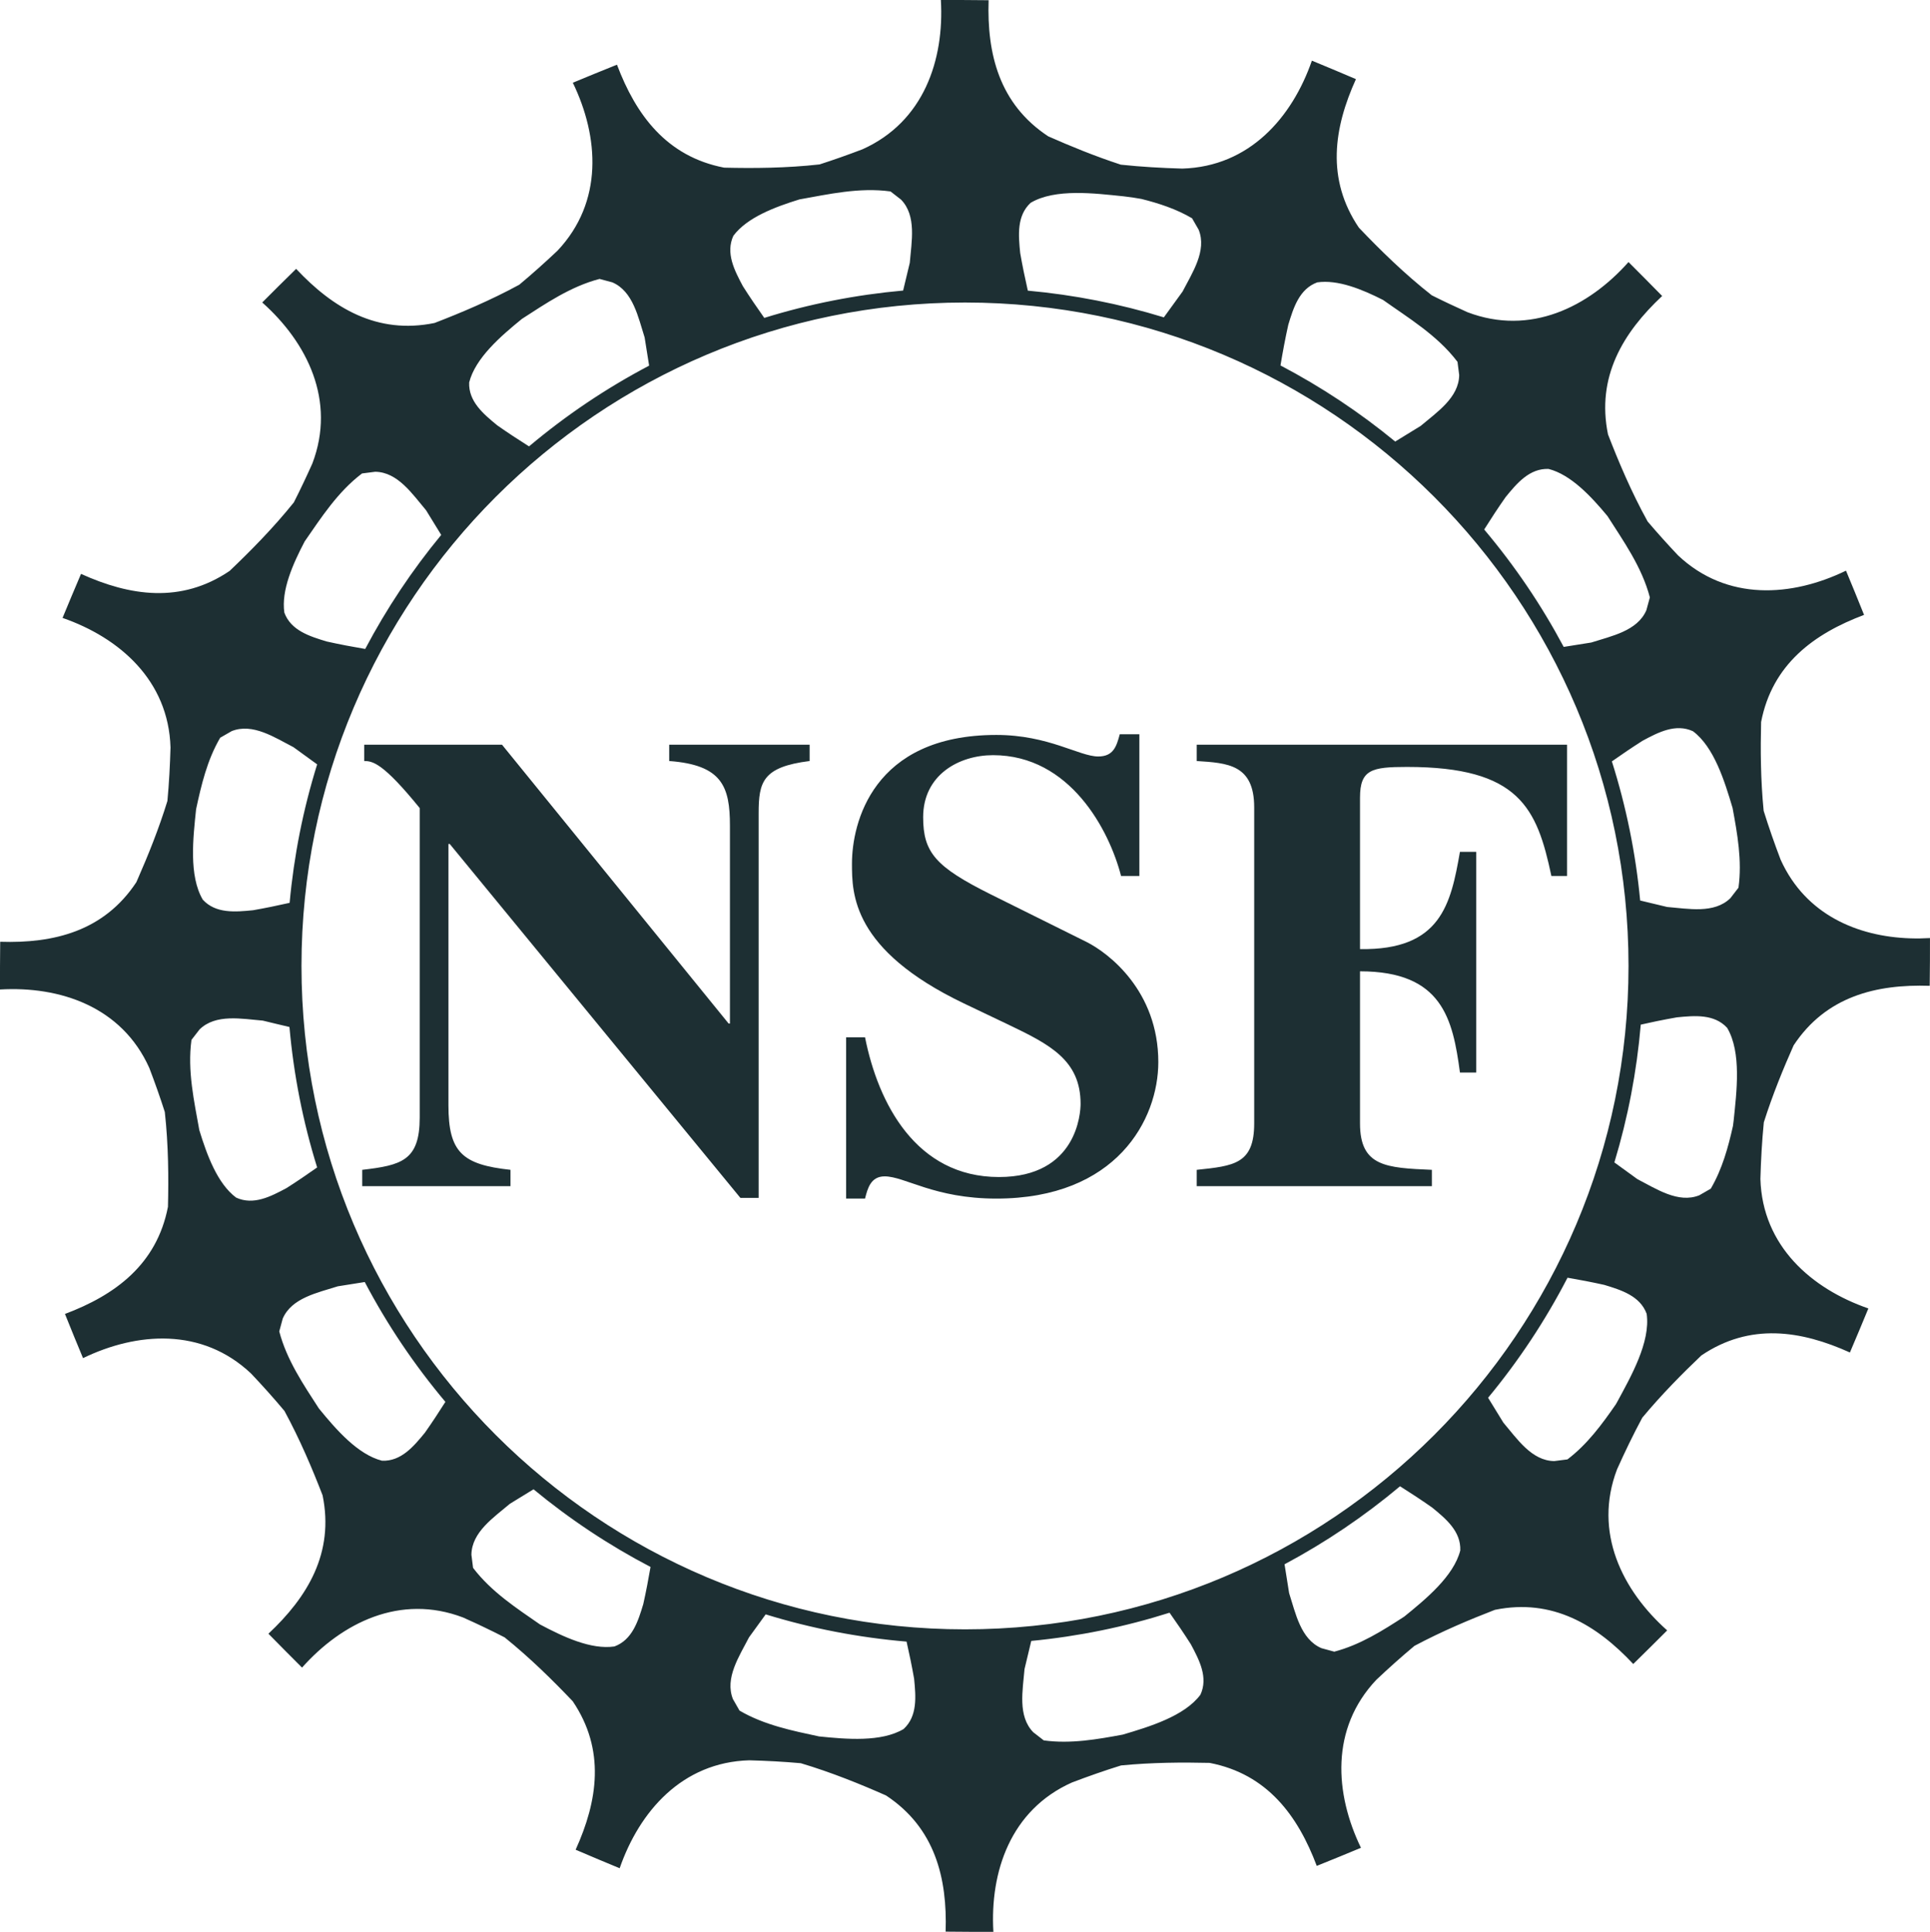 <?xml version="1.0" encoding="utf-8"?>
<!-- Generator: Adobe Illustrator 23.0.1, SVG Export Plug-In . SVG Version: 6.00 Build 0)  -->
<svg version="1.1" id="Layer_1" xmlns="http://www.w3.org/2000/svg" xmlns:xlink="http://www.w3.org/1999/xlink" x="0px" y="0px"
	 viewBox="0 0 522.238 522.828" style="enable-background:new 0 0 522.238 522.828;" xml:space="preserve">
<style type="text/css">
	.st0{fill:#1D2F33;}
</style>
<path class="st0" d="M484.779,237.99c-1.102-1.637-2.096-3.41-2.963-5.337c-1.66-4.364-3.199-8.764-4.588-13.226
	c-0.832-8.424-0.873-16.741-0.69-24.023c3.014-15.63,14.303-23.898,27.858-28.995
	c-1.574-3.973-3.527-8.685-4.889-11.968c-14.615,7.09-32.207,8.356-45.445-4.137
	c-2.814-2.984-5.566-6.033-8.23-9.169c-4.408-7.977-7.906-16.276-10.723-23.572
	c-3.183-15.598,4.084-27.553,14.654-37.459c-2.982-3.058-6.598-6.673-9.104-9.185
	c-10.797,12.148-26.566,20.048-43.58,13.572c-3.25-1.456-6.473-2.974-9.66-4.575
	c-7.443-5.839-14.121-12.423-19.719-18.299c-8.912-13.185-6.777-27.006-0.797-40.202
	c-3.92-1.69-8.645-3.645-11.918-5.002c-5.33,15.349-16.877,28.682-35.066,29.212
	c-5.545-0.16-11.09-0.465-16.633-1.06c-7.061-2.306-13.758-5.067-19.646-7.671
	c-13.285-8.764-16.6-22.357-16.127-36.836c-4.266-0.058-9.373-0.063-12.922-0.058
	c0.949,16.218-4.618,32.957-21.214,40.404c-3.834,1.461-7.698,2.835-11.608,4.093
	c-9.033,1.012-18.01,1.062-25.823,0.874c-15.621-3.019-23.886-14.313-29-27.865
	c-3.959,1.573-8.68,3.532-11.941,4.882c7.076,14.632,8.335,32.217-4.149,45.456
	c-3.352,3.166-6.787,6.242-10.336,9.206c-7.778,4.237-15.829,7.618-22.936,10.359
	c-15.586,3.195-27.542-4.08-37.45-14.649c-3.059,2.978-6.674,6.59-9.172,9.098
	c12.136,10.8,20.035,26.566,13.562,43.577c-1.589,3.548-3.248,7.065-5.014,10.538
	c-5.601,6.97-11.81,13.241-17.384,18.544c-13.172,8.911-27.004,6.769-40.2,0.795
	c-1.685,3.92-3.641,8.641-4.996,11.912c15.35,5.336,28.686,16.877,29.212,35.07
	c-0.137,4.828-0.387,9.653-0.84,14.476c-2.32,7.543-5.219,14.712-7.992,21.034
	c-0.138,0.316-0.278,0.644-0.416,0.955c-8.763,13.272-22.361,16.586-36.838,16.116
	c-0.055,4.263-0.06,9.376-0.055,12.914c16.214-0.942,32.955,4.621,40.402,21.231
	c1.502,3.932,2.909,7.901,4.195,11.921c0.996,8.982,1.041,17.899,0.851,25.662
	c-3.017,15.628-14.307,23.896-27.867,28.996c1.58,3.967,3.525,8.691,4.889,11.957
	c14.628-7.081,32.216-8.343,45.452,4.149c3.112,3.284,6.136,6.655,9.049,10.137
	c4.216,7.755,7.586,15.773,10.323,22.848c3.191,15.589-4.082,27.544-14.66,37.448
	c2.981,3.05,6.591,6.666,9.098,9.17c10.8-12.136,26.572-20.038,43.578-13.559
	c3.79,1.693,7.539,3.477,11.238,5.378c6.922,5.575,13.148,11.743,18.419,17.276
	c8.917,13.173,6.779,27.003,0.796,40.196c3.92,1.7,8.641,3.647,11.913,5.01
	c5.334-15.357,16.885-28.694,35.076-29.212c4.648,0.129,9.292,0.365,13.937,0.787
	c8.321,2.481,16.237,5.707,23.072,8.734c13.279,8.773,16.591,22.372,16.12,36.85
	c4.271,0.058,9.373,0.058,12.922,0.058c-0.949-16.228,4.615-32.965,21.221-40.406
	c4.396-1.678,8.83-3.234,13.328-4.632c8.402-0.822,16.693-0.859,23.965-0.69
	c15.625,3.019,23.881,14.313,28.99,27.876c3.961-1.575,8.689-3.542,11.955-4.897
	c-7.076-14.631-8.346-32.218,4.15-45.455c3.35-3.166,6.781-6.235,10.324-9.193
	c7.41-3.948,15.01-7.138,21.764-9.75c15.58-3.188,27.543,4.082,37.447,14.655
	c3.051-2.973,6.672-6.593,9.178-9.092c-12.143-10.804-20.045-26.571-13.568-43.582
	c2.119-4.73,4.371-9.4,6.83-13.983c5.231-6.289,10.871-11.979,15.984-16.845
	c13.174-8.918,26.992-6.775,40.201-0.803c1.678-3.917,3.637-8.625,4.994-11.918
	c-15.346-5.317-28.682-16.869-29.215-35.056c0.143-5.109,0.42-10.214,0.926-15.316
	c2.377-7.501,5.301-14.608,8.06-20.825c8.764-13.274,22.352-16.594,36.828-16.121
	c0.07-4.269,0.07-9.374,0.07-12.921C507.894,254.715,493.158,250.455,484.779,237.99z M419.019,126.91
	c6.029,1.534,11.496,7.396,15.94,12.747c4.25,6.679,9.318,13.747,11.476,22.021l-0.945,3.469
	c-2.418,5.623-9.453,6.987-14.904,8.739c-2.498,0.381-4.981,0.786-7.464,1.188
	c-6.034-11.319-13.227-21.938-21.517-31.773c1.864-2.967,3.787-5.902,5.807-8.778
	C410.474,130.77,413.873,126.723,419.019,126.91z M261.119,440.955c-99.158,0-179.541-80.383-179.541-179.541
	S161.961,81.874,261.119,81.874s179.541,80.383,179.541,179.541S360.277,440.955,261.119,440.955z M356.419,76.422
	c5.572-0.81,12.078,1.842,17.832,4.762c6.737,4.804,14.672,9.528,20.133,16.744l0.457,3.566
	c-0.074,6.118-6.045,10.065-10.42,13.772c-2.314,1.399-4.603,2.818-6.893,4.232
	c-9.636-7.925-20.014-14.803-31.042-20.597c0.611-3.679,1.296-7.349,2.11-10.999
	C350,83.254,351.584,78.211,356.419,76.422z M278.876,54.892c6.656-3.964,17.451-2.549,25.129-1.765
	c1.651,0.171,3.258,0.433,4.854,0.714c4.707,1.18,9.41,2.71,13.703,5.232l1.791,3.112
	c2.268,5.683-1.736,11.626-4.363,16.721c-1.708,2.322-3.386,4.654-5.063,6.981
	c-11.973-3.672-24.273-6.083-36.808-7.228c-0.766-3.37-1.468-6.759-2.064-10.173
	C275.568,63.661,275.097,58.389,278.876,54.892z M198.441,63.812c3.725-4.981,11.246-7.79,17.893-9.848
	c7.764-1.375,16.189-3.318,24.63-2.151l2.84,2.203c4.27,4.372,2.842,11.396,2.374,17.114
	c-0.617,2.504-1.21,5.006-1.801,7.504c-12.8,1.151-25.357,3.617-37.57,7.402
	c-1.992-2.811-3.933-5.662-5.786-8.577C198.74,73.181,196.292,68.496,198.441,63.812z M141.236,86.297
	c6.375-4.106,13.138-8.767,21.002-10.809l3.464,0.93c5.611,2.421,6.984,9.444,8.729,14.906
	c0.389,2.554,0.805,5.093,1.216,7.632c-11.588,6.098-22.451,13.402-32.495,21.851
	c-2.905-1.828-5.777-3.712-8.593-5.689c-3.752-3.076-7.817-6.47-7.606-11.618
	C128.623,96.891,135.524,90.947,141.236,86.297z M82.452,146.515c4.395-6.323,8.908-13.389,15.507-18.38
	l3.565-0.456c6.114,0.079,10.069,6.05,13.768,10.42c1.355,2.24,2.728,4.455,4.097,6.673
	c-7.905,9.58-14.771,19.898-20.567,30.859c-3.48-0.59-6.952-1.247-10.406-2.018
	c-4.646-1.404-9.699-2.978-11.476-7.817C76.064,159.749,79.261,152.602,82.452,146.515z M53.063,218.992
	c1.399-6.502,2.99-13.319,6.524-19.343l3.115-1.788c5.686-2.259,11.623,1.733,16.717,4.357
	c2.129,1.568,4.266,3.106,6.4,4.647c-3.794,12.183-6.278,24.707-7.45,37.475
	c-3.276,0.74-6.568,1.419-9.885,2c-4.825,0.478-10.09,0.95-13.595-2.838
	C51.038,237.021,52.268,226.62,53.063,218.992z M63.893,324.112c-5.079-3.795-7.897-11.527-9.961-18.259
	c-1.369-7.709-3.272-16.067-2.121-24.43l2.198-2.836c4.385-4.272,11.404-2.848,17.107-2.373
	c1.239,0.305,2.478,0.604,3.717,0.898c1.164,0.278,2.326,0.552,3.488,0.827c1.15,12.953,3.648,25.657,7.493,38.01
	c-2.714,1.92-5.465,3.794-8.279,5.582C73.26,323.822,68.577,326.268,63.893,324.112z M103.375,395.32
	c-6.562-1.662-12.462-8.463-17.096-14.154c-4.081-6.329-8.684-13.054-10.715-20.841l0.938-3.462
	c2.417-5.629,9.446-6.994,14.899-8.741c2.442-0.372,4.87-0.768,7.297-1.162
	c6.092,11.564,13.386,22.405,21.82,32.431c-1.778,2.814-3.611,5.598-5.529,8.328
	C111.92,391.473,108.528,395.527,103.375,395.32z M166.251,445.589c-6.33,0.925-13.867-2.624-20.123-5.952
	c-6.253-4.345-13.191-8.82-18.121-15.324l-0.446-3.55c0.077-6.127,6.047-10.084,10.419-13.793
	c2.144-1.295,4.266-2.608,6.389-3.917c9.812,8.109,20.397,15.129,31.658,21.021
	c-0.576,3.358-1.216,6.709-1.962,10.043C172.667,438.767,171.089,443.805,166.251,445.589z M244.51,467.931
	c-6.031,3.591-15.471,2.769-22.906,2.002c-7.132-1.533-14.808-3.063-21.499-6.988l-1.78-3.11
	c-2.27-5.686,1.732-11.621,4.354-16.717c1.521-2.067,3.012-4.141,4.507-6.212
	c12.39,3.81,25.132,6.266,38.121,7.369c0.757,3.334,1.452,6.685,2.043,10.061
	C247.822,459.168,248.299,464.431,244.51,467.931z M324.818,458.658c-4.324,5.792-13.766,8.644-21.017,10.79
	c-6.84,1.262-14.104,2.565-21.369,1.563l-2.832-2.197c-4.277-4.384-2.848-11.404-2.373-17.109
	c0.624-2.541,1.223-5.08,1.822-7.615c12.753-1.23,25.257-3.785,37.421-7.635
	c1.988,2.805,3.924,5.651,5.772,8.56C324.523,449.288,326.986,453.983,324.818,458.658z M379.992,437.495
	c-5.781,3.747-11.934,7.67-18.955,9.502l-3.463-0.944c-5.635-2.422-6.994-9.448-8.752-14.905
	c-0.395-2.61-0.818-5.204-1.237-7.797c11.12-5.939,21.564-12.997,31.25-21.115
	c2.937,1.849,5.842,3.755,8.69,5.757c3.758,3.066,7.809,6.45,7.611,11.607
	C393.369,426.552,385.841,432.753,379.992,437.495z M437.576,379.45c-0.115,0.213-0.242,0.415-0.359,0.626
	c-3.686,5.321-7.691,10.803-13.084,14.887l-3.566,0.452c-6.121-0.065-10.072-6.052-13.783-10.42
	c-1.363-2.254-2.745-4.484-4.122-6.716c8.321-10.052,15.503-20.913,21.494-32.486
	c3.323,0.571,6.639,1.205,9.94,1.941c4.637,1.405,9.684,2.988,11.471,7.82
	C446.673,363.217,441.246,372.654,437.576,379.45z M469.105,303.29c-0.047,0.483-0.121,0.96-0.184,1.44
	c-1.293,5.767-2.9,11.674-6.006,16.968l-3.113,1.792c-5.684,2.265-11.627-1.747-16.725-4.363
	c-2.077-1.529-4.163-3.029-6.245-4.531c3.673-12.13,6.056-24.592,7.14-37.293
	c1.419-0.323,2.84-0.637,4.268-0.927c1.828-0.371,3.66-0.725,5.5-1.047c4.832-0.481,10.104-0.949,13.6,2.829
	C471.302,284.818,469.894,295.612,469.105,303.29z M470.413,240.239l-2.193,2.841
	c-4.385,4.272-11.395,2.843-17.115,2.377c-2.433-0.6-4.862-1.172-7.29-1.746
	c-1.222-12.833-3.783-25.416-7.657-37.653c2.72-1.919,5.478-3.79,8.296-5.578
	c4.27-2.303,8.959-4.739,13.641-2.587c5.729,4.277,8.58,13.562,10.726,20.782
	C470.089,225.569,471.435,232.902,470.413,240.239z"/>
<path class="st0" d="M98.017,316.598c10.598-1.236,15.551-2.479,15.551-14.14v-83.772
	c-9.893-12.186-12.724-12.729-15.018-12.729v-4.416h37.289l61.326,75.472h0.347V223.461
	c0-10.603-2.12-16.441-16.432-17.504v-4.416h37.993v4.416c-12.721,1.6-13.79,5.663-13.79,14.139v104.098h-4.938
	l-78.645-95.785h-0.358v70.696c0,12.723,3.716,16.074,16.794,17.492v4.423H98.017V316.598z M303.347,237.063
	c-3.183-12.365-13.787-32.69-34.636-32.69c-9.19,0-18.916,5.302-18.916,16.79c0,9.54,3.358,13.427,18.212,20.849
	l25.974,12.902c6.005,3.007,19.446,13.263,19.446,32.524c0,15.55-11.318,36.942-43.828,36.942
	c-16.799,0-24.751-6.014-30.223-6.014c-3.72,0-4.603,3.183-5.306,6.014h-5.117V280.722h5.117
	c3.537,17.848,13.787,37.823,36.233,37.823c21.209,0,22.092-17.496,22.092-19.8
	c0-11.842-8.308-16.078-19.794-21.565l-11.842-5.651c-30.228-14.494-30.228-29.693-30.228-37.821
	c0-10.78,5.482-34.808,39.067-34.808c14.14,0,22.436,5.827,27.569,5.827c4.061,0,4.94-2.651,5.826-6.008h5.306
	v38.344H303.347z M323.826,201.541h100.194v35.521h-4.234c-3.888-18.377-8.661-29.505-39.063-29.505
	c-9.542,0-12.719,0.704-12.719,8.304v40.997c21.915,0.354,24.569-12.19,27.044-26.327h4.411v59.734h-4.411
	c-1.942-14.494-4.767-27.394-27.044-27.394v41.172c0,11.671,7.071,12.023,19.444,12.554v4.423h-63.622v-4.423
	c10.077-1.058,15.546-1.592,15.546-12.554v-85.537c0-11.658-7.248-12.006-15.546-12.549V201.541z"/>
</svg>
